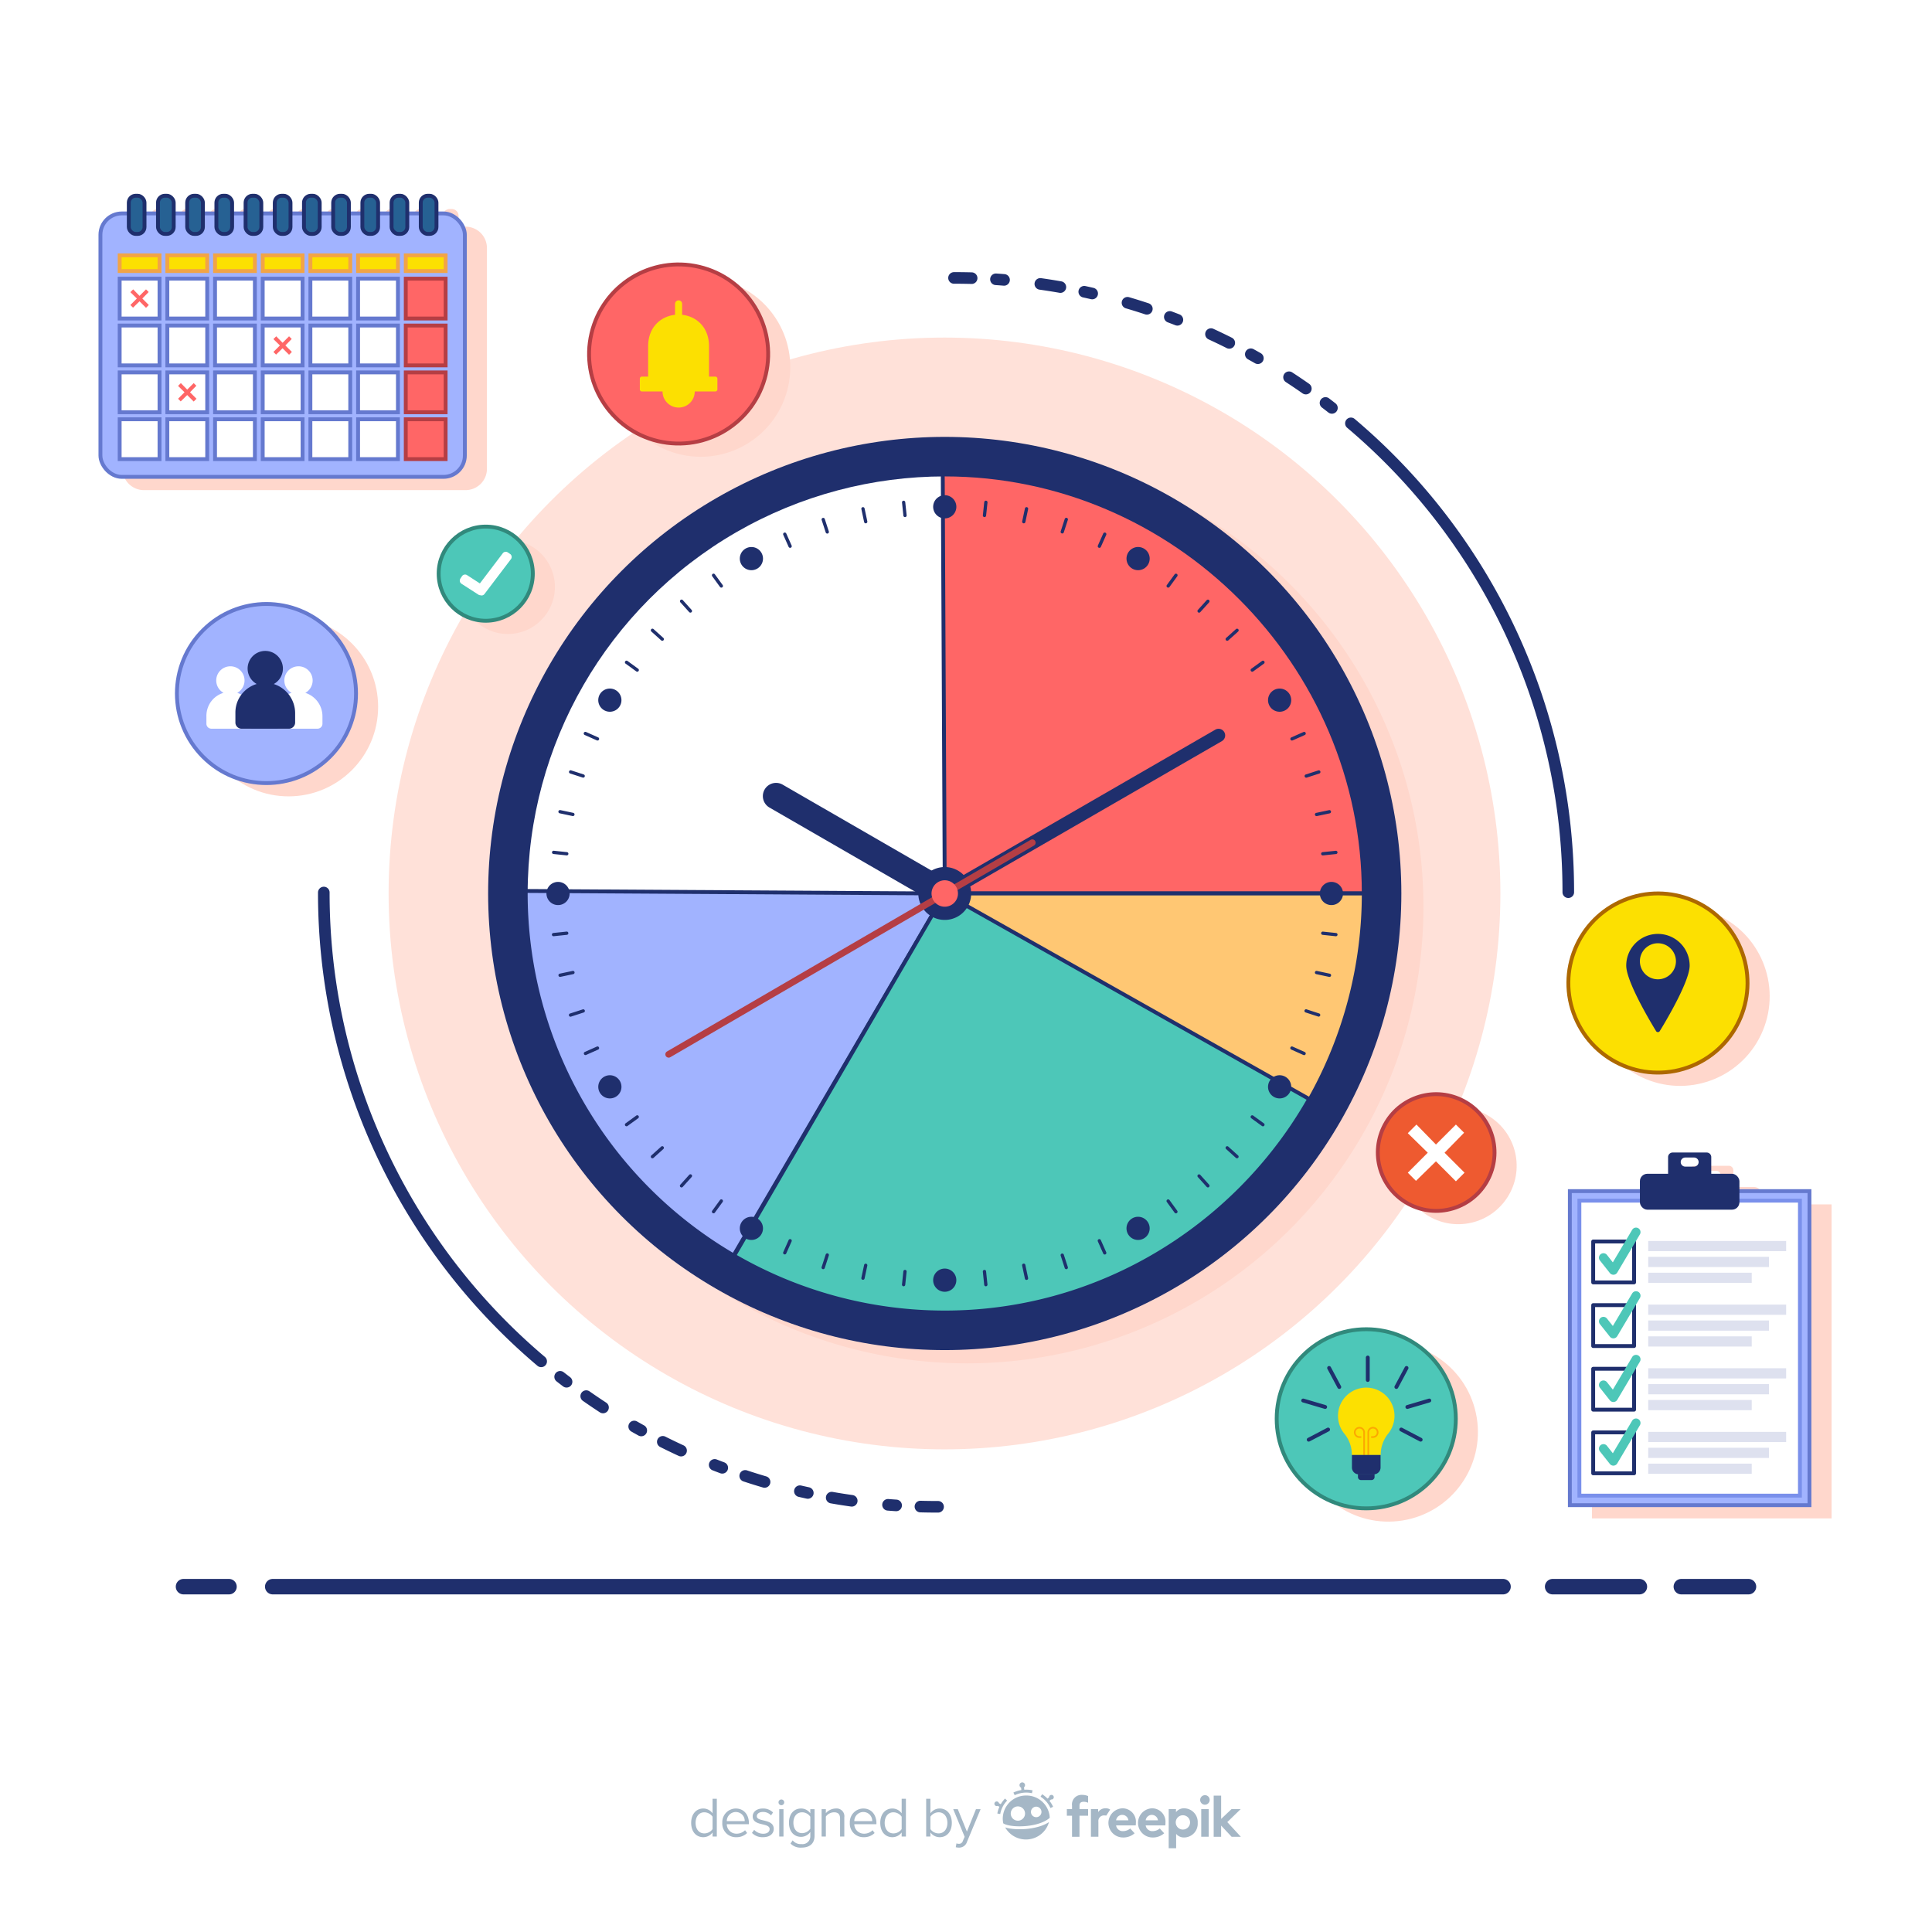 <svg xmlns="http://www.w3.org/2000/svg" xmlns:xlink="http://www.w3.org/1999/xlink" width="500" height="500" viewBox="0 0 500 500">
  <rect x="0" y="0" width="500" height="500" fill="#808080" stroke="none"/>
  <defs>
    <clipPath id="clip-time_svg3">
      <rect width="500" height="500"/>
    </clipPath>
  </defs>
  <g id="time_svg3" clip-path="url(#clip-time_svg3)">
    <rect width="500" height="500" fill="#fff"/>
    <g id="BACKGROUND">
      <rect id="Rectangle_854" data-name="Rectangle 854" width="500" height="500" fill="#fff"/>
    </g>
    <g id="OBJECT">
      <g id="Group_319" data-name="Group 319">
        <g id="Group_268" data-name="Group 268">
          <line id="Line_76" data-name="Line 76" x2="22.458" transform="translate(401.819 410.626)" fill="none" stroke="#1f2f6d" stroke-linecap="round" stroke-linejoin="round" stroke-width="4"/>
          <line id="Line_77" data-name="Line 77" x2="17.384" transform="translate(435.124 410.626)" fill="none" stroke="#1f2f6d" stroke-linecap="round" stroke-linejoin="round" stroke-width="4"/>
          <line id="Line_78" data-name="Line 78" x1="318.407" transform="translate(70.581 410.626)" fill="none" stroke="#1f2f6d" stroke-linecap="round" stroke-linejoin="round" stroke-width="4"/>
          <line id="Line_79" data-name="Line 79" x1="11.774" transform="translate(47.491 410.626)" fill="none" stroke="#1f2f6d" stroke-linecap="round" stroke-linejoin="round" stroke-width="4"/>
        </g>
        <g id="Group_318" data-name="Group 318">
          <g id="Group_269" data-name="Group 269">
            <path id="Path_1322" data-name="Path 1322" d="M344.7,105.568A158.286,158.286,0,0,0,246.9,71.928" fill="none" stroke="#1f2f6d" stroke-linecap="round" stroke-linejoin="round" stroke-width="3" stroke-dasharray="2.1 6.3 5.25 9.45"/>
            <path id="Path_1323" data-name="Path 1323" d="M405.871,230.9a158.63,158.63,0,0,0-56.254-121.337" fill="none" stroke="#1f2f6d" stroke-linecap="round" stroke-linejoin="round" stroke-width="3"/>
          </g>
          <circle id="Ellipse_86" data-name="Ellipse 86" cx="143.865" cy="143.865" r="143.865" transform="translate(100.571 87.364)" fill="#ffe1d9"/>
          <g id="Group_270" data-name="Group 270" style="mix-blend-mode: multiply;isolation: isolate">
            <circle id="Ellipse_87" data-name="Ellipse 87" cx="118.17" cy="118.17" r="118.17" transform="translate(83.1 234.665) rotate(-45)" fill="#ffd7cc"/>
            <path id="Path_1324" data-name="Path 1324" d="M455.88,311.69v-2.561a1.924,1.924,0,0,0-1.923-1.924h-5.368v-4.326a1.177,1.177,0,0,0-1.177-1.176h-8.819a1.177,1.177,0,0,0-1.177,1.176V307.2h-5.367a1.924,1.924,0,0,0-1.924,1.924v2.561H412v81.279h62.013V311.69ZM441.862,303h2.282a1.176,1.176,0,0,1,0,2.353h-2.282a1.176,1.176,0,1,1,0-2.353Z" fill="#ffd7cc"/>
            <circle id="Ellipse_88" data-name="Ellipse 88" cx="23.179" cy="23.179" r="23.179" transform="translate(332.712 351.448) rotate(-9.217)" fill="#ffd7cc"/>
            <circle id="Ellipse_89" data-name="Ellipse 89" cx="23.179" cy="23.179" r="23.179" transform="matrix(0.383, -0.924, 0.924, 0.383, 404.51, 270.379)" fill="#ffd7cc"/>
            <circle id="Ellipse_90" data-name="Ellipse 90" cx="23.179" cy="23.179" r="23.179" transform="translate(51.501 159.739)" fill="#ffd7cc"/>
            <circle id="Ellipse_91" data-name="Ellipse 91" cx="23.179" cy="23.179" r="23.179" transform="translate(154.755 114.201) rotate(-80.782)" fill="#ffd7cc"/>
            <circle id="Ellipse_92" data-name="Ellipse 92" cx="12.184" cy="12.184" r="12.184" transform="translate(119.244 139.713)" fill="#ffd7cc"/>
            <circle id="Ellipse_93" data-name="Ellipse 93" cx="15.101" cy="15.101" r="15.101" transform="matrix(0.993, -0.122, 0.122, 0.993, 360.566, 288.56)" fill="#ffd7cc"/>
            <path id="Path_1325" data-name="Path 1325" d="M126.022,121.314V64.194a5.528,5.528,0,0,0-5.527-5.527h-1.813v-2.79a1.789,1.789,0,0,0-1.79-1.79H116.4a1.789,1.789,0,0,0-1.79,1.79v2.79h-3.485v-2.79a1.789,1.789,0,0,0-1.79-1.79h-.491a1.789,1.789,0,0,0-1.79,1.79v2.79H103.57v-2.79a1.79,1.79,0,0,0-1.79-1.79h-.491a1.79,1.79,0,0,0-1.791,1.79v2.79H96.014v-2.79a1.79,1.79,0,0,0-1.79-1.79h-.491a1.789,1.789,0,0,0-1.79,1.79v2.79H88.458v-2.79a1.79,1.79,0,0,0-1.791-1.79h-.49a1.79,1.79,0,0,0-1.791,1.79v2.79H80.9v-2.79a1.79,1.79,0,0,0-1.791-1.79H78.62a1.79,1.79,0,0,0-1.79,1.79v2.79H73.345v-2.79a1.789,1.789,0,0,0-1.79-1.79h-.491a1.79,1.79,0,0,0-1.79,1.79v2.79H65.789v-2.79A1.789,1.789,0,0,0,64,54.087h-.491a1.79,1.79,0,0,0-1.79,1.79v2.79H58.233v-2.79a1.789,1.789,0,0,0-1.79-1.79h-.491a1.789,1.789,0,0,0-1.79,1.79v2.79H50.677v-2.79a1.789,1.789,0,0,0-1.79-1.79H48.4a1.789,1.789,0,0,0-1.79,1.79v2.79H43.121v-2.79a1.79,1.79,0,0,0-1.79-1.79H40.84a1.789,1.789,0,0,0-1.79,1.79v2.79H37.237a5.527,5.527,0,0,0-5.527,5.527v57.12a5.527,5.527,0,0,0,5.527,5.528H120.5A5.528,5.528,0,0,0,126.022,121.314Z" fill="#ffd7cc"/>
          </g>
          <g id="Group_271" data-name="Group 271">
            <path id="Path_1326" data-name="Path 1326" d="M144.964,356.316a158.292,158.292,0,0,0,97.808,33.64" fill="none" stroke="#1f2f6d" stroke-linecap="round" stroke-linejoin="round" stroke-width="3" stroke-dasharray="2.1 6.3 5.25 9.45"/>
            <path id="Path_1327" data-name="Path 1327" d="M83.8,230.982a158.63,158.63,0,0,0,56.254,121.336" fill="none" stroke="#1f2f6d" stroke-linecap="round" stroke-linejoin="round" stroke-width="3"/>
          </g>
          <g id="Group_276" data-name="Group 276">
            <circle id="Ellipse_94" data-name="Ellipse 94" cx="118.17" cy="118.17" r="118.17" transform="translate(126.328 113.064)" fill="#1f2f6d"/>
            <circle id="Ellipse_95" data-name="Ellipse 95" cx="108.44" cy="108.44" r="108.44" transform="translate(136.058 122.794)" fill="#fff" stroke="#1f2f6d" stroke-miterlimit="10" stroke-width="1"/>
            <path id="Path_1328" data-name="Path 1328" d="M244.5,231.234,189.848,324.9a108.555,108.555,0,0,1-53.79-93.662q0-.328,0-.658Z" fill="#a1b3ff" stroke="#1f2f6d" stroke-miterlimit="10" stroke-width="1"/>
            <path id="Path_1329" data-name="Path 1329" d="M244.5,231.234l-.514-108.439h.514c59.489,0,108.44,48.952,108.44,108.44Z" fill="#f66" stroke="#1f2f6d" stroke-miterlimit="10" stroke-width="1"/>
            <path id="Path_1330" data-name="Path 1330" d="M244.5,231.234h108.44c0,59.488-48.951,108.44-108.44,108.44A108.441,108.441,0,0,1,190,324.983Z" fill="#4dc7b8" stroke="#1f2f6d" stroke-miterlimit="10" stroke-width="1"/>
            <path id="Path_1331" data-name="Path 1331" d="M244.5,231.234h108.44A108.454,108.454,0,0,1,338.956,284.5Z" fill="#ffc773" stroke="#1f2f6d" stroke-miterlimit="10" stroke-width="1"/>
            <g id="Group_272" data-name="Group 272">
              <path id="Path_1332" data-name="Path 1332" d="M246.213,228.272l-43.7-25.229a3.421,3.421,0,0,0-3.42,5.925l43.7,25.229Z" fill="#1f2f6d"/>
            </g>
            <g id="Group_273" data-name="Group 273">
              <path id="Path_1333" data-name="Path 1333" d="M316.242,191.792a1.711,1.711,0,0,0-1.711-2.963l-70.886,40.928,1.71,2.961Z" fill="#1f2f6d"/>
            </g>
            <path id="Path_1334" data-name="Path 1334" d="M241.079,237.16a6.842,6.842,0,1,1,9.346-2.505A6.844,6.844,0,0,1,241.079,237.16Z" fill="#1f2f6d"/>
            <path id="Path_1335" data-name="Path 1335" d="M266.736,217.345a.856.856,0,0,1,1.17.309h0a.856.856,0,0,1-.309,1.169L173.481,273.6a.856.856,0,0,1-1.169-.308h0a.855.855,0,0,1,.309-1.17Z" fill="#b53e44"/>
            <path id="Path_1336" data-name="Path 1336" d="M242.791,234.2a3.42,3.42,0,1,1,4.672-1.253A3.42,3.42,0,0,1,242.791,234.2Z" fill="#f66"/>
            <g id="Group_274" data-name="Group 274">
              <path id="Path_1337" data-name="Path 1337" d="M233.816,129.582a.423.423,0,0,0-.377.465l.358,3.4a.423.423,0,0,0,.842-.088l-.358-3.4A.423.423,0,0,0,233.816,129.582Z" fill="#1f2f6d"/>
              <path id="Path_1338" data-name="Path 1338" d="M223.751,131.582a.423.423,0,1,0-.828.176l.712,3.346a.423.423,0,0,0,.828-.176Z" fill="#1f2f6d"/>
              <path id="Path_1339" data-name="Path 1339" d="M213.448,134.3a.424.424,0,0,0-.806.262l1.058,3.253a.424.424,0,0,0,.806-.261Z" fill="#1f2f6d"/>
              <path id="Path_1340" data-name="Path 1340" d="M203.486,138.073a.423.423,0,1,0-.774.344l1.391,3.126a.424.424,0,0,0,.774-.345Z" fill="#1f2f6d"/>
              <path id="Path_1341" data-name="Path 1341" d="M185.012,148.635a.424.424,0,1,0-.686.5l2.011,2.767a.424.424,0,0,0,.686-.5Z" fill="#1f2f6d"/>
              <path id="Path_1342" data-name="Path 1342" d="M176.7,155.3a.424.424,0,0,0-.63.567l2.29,2.542a.423.423,0,1,0,.629-.566Z" fill="#1f2f6d"/>
              <path id="Path_1343" data-name="Path 1343" d="M169.138,162.808a.423.423,0,1,0-.566.63l2.542,2.288a.423.423,0,1,0,.567-.629Z" fill="#1f2f6d"/>
              <path id="Path_1344" data-name="Path 1344" d="M162.4,171.06a.424.424,0,0,0-.5.686l2.767,2.01a.424.424,0,0,0,.5-.686Z" fill="#1f2f6d"/>
              <path id="Path_1345" data-name="Path 1345" d="M154.807,190.836l-3.126-1.392a.424.424,0,1,0-.344.774l3.125,1.391a.423.423,0,0,0,.345-.773Z" fill="#1f2f6d"/>
              <path id="Path_1346" data-name="Path 1346" d="M147.56,200.181l3.254,1.057a.424.424,0,0,0,.261-.806l-3.253-1.057a.424.424,0,1,0-.262.806Z" fill="#1f2f6d"/>
              <path id="Path_1347" data-name="Path 1347" d="M144.845,210.483l3.347.712a.424.424,0,0,0,.176-.829l-3.347-.711a.423.423,0,0,0-.176.828Z" fill="#1f2f6d"/>
              <path id="Path_1348" data-name="Path 1348" d="M143.222,221.014l3.4.358a.424.424,0,1,0,.089-.843l-3.4-.358a.424.424,0,0,0-.088.843Z" fill="#1f2f6d"/>
              <path id="Path_1349" data-name="Path 1349" d="M147.089,241.469a.423.423,0,0,0-.465-.376l-3.4.358a.423.423,0,1,0,.088.841l3.4-.357A.424.424,0,0,0,147.089,241.469Z" fill="#1f2f6d"/>
              <path id="Path_1350" data-name="Path 1350" d="M148.693,251.6a.425.425,0,0,0-.5-.327l-3.346.711a.424.424,0,0,0,.176.829l3.347-.711A.424.424,0,0,0,148.693,251.6Z" fill="#1f2f6d"/>
              <path id="Path_1351" data-name="Path 1351" d="M151.346,261.5a.423.423,0,0,0-.534-.272l-3.254,1.058a.423.423,0,1,0,.262.8l3.254-1.058A.423.423,0,0,0,151.346,261.5Z" fill="#1f2f6d"/>
              <path id="Path_1352" data-name="Path 1352" d="M154.46,270.855l-3.126,1.392a.424.424,0,0,0,.345.774l3.125-1.392a.423.423,0,1,0-.344-.774Z" fill="#1f2f6d"/>
              <path id="Path_1353" data-name="Path 1353" d="M164.665,288.71l-2.768,2.01a.423.423,0,0,0,.5.685l2.768-2.01a.423.423,0,0,0-.5-.685Z" fill="#1f2f6d"/>
              <path id="Path_1354" data-name="Path 1354" d="M171.11,296.74l-2.543,2.288a.423.423,0,0,0,.567.629l2.542-2.287a.423.423,0,0,0-.566-.63Z" fill="#1f2f6d"/>
              <path id="Path_1355" data-name="Path 1355" d="M178.359,304.051l-2.29,2.542a.424.424,0,1,0,.63.567l2.289-2.541a.424.424,0,1,0-.629-.568Z" fill="#1f2f6d"/>
              <path id="Path_1356" data-name="Path 1356" d="M186.333,310.566l-2.011,2.767a.423.423,0,1,0,.684.5l2.011-2.767a.423.423,0,1,0-.684-.5Z" fill="#1f2f6d"/>
              <path id="Path_1357" data-name="Path 1357" d="M204.657,320.712a.424.424,0,0,0-.56.214l-1.391,3.124a.423.423,0,1,0,.773.346l1.392-3.125A.424.424,0,0,0,204.657,320.712Z" fill="#1f2f6d"/>
              <path id="Path_1358" data-name="Path 1358" d="M214.228,324.386a.423.423,0,0,0-.534.271l-1.057,3.253a.423.423,0,0,0,.805.262l1.058-3.253A.423.423,0,0,0,214.228,324.386Z" fill="#1f2f6d"/>
              <path id="Path_1359" data-name="Path 1359" d="M224.131,327.041a.425.425,0,0,0-.5.326l-.711,3.344a.424.424,0,0,0,.829.177l.711-3.344A.424.424,0,0,0,224.131,327.041Z" fill="#1f2f6d"/>
              <path id="Path_1360" data-name="Path 1360" d="M234.256,328.645a.423.423,0,0,0-.465.376l-.358,3.4a.423.423,0,1,0,.842.089l.358-3.4A.423.423,0,0,0,234.256,328.645Z" fill="#1f2f6d"/>
              <path id="Path_1361" data-name="Path 1361" d="M254.733,328.646a.423.423,0,0,0-.378.464l.357,3.4a.423.423,0,0,0,.842-.087l-.357-3.4A.422.422,0,0,0,254.733,328.646Z" fill="#1f2f6d"/>
              <path id="Path_1362" data-name="Path 1362" d="M265.361,327.37a.424.424,0,1,0-.829.175l.709,3.345a.424.424,0,1,0,.829-.175Z" fill="#1f2f6d"/>
              <path id="Path_1363" data-name="Path 1363" d="M275.294,324.662a.423.423,0,0,0-.8.261l1.057,3.254a.423.423,0,0,0,.805-.262Z" fill="#1f2f6d"/>
              <path id="Path_1364" data-name="Path 1364" d="M284.892,320.931a.423.423,0,0,0-.774.344l1.39,3.124a.424.424,0,1,0,.774-.344Z" fill="#1f2f6d"/>
              <path id="Path_1365" data-name="Path 1365" d="M302.659,310.572a.423.423,0,0,0-.685.5l2.009,2.767a.423.423,0,0,0,.685-.5Z" fill="#1f2f6d"/>
              <path id="Path_1366" data-name="Path 1366" d="M310.633,304.058a.423.423,0,0,0-.629.566l2.286,2.542a.423.423,0,1,0,.63-.566Z" fill="#1f2f6d"/>
              <path id="Path_1367" data-name="Path 1367" d="M317.882,296.745a.423.423,0,1,0-.567.629l2.541,2.291a.424.424,0,0,0,.567-.63Z" fill="#1f2f6d"/>
              <path id="Path_1368" data-name="Path 1368" d="M324.329,288.716a.423.423,0,1,0-.5.685l2.765,2.011a.423.423,0,0,0,.5-.685Z" fill="#1f2f6d"/>
              <path id="Path_1369" data-name="Path 1369" d="M337.658,272.254l-3.121-1.393a.424.424,0,1,0-.345.774l3.121,1.393a.424.424,0,1,0,.345-.774Z" fill="#1f2f6d"/>
              <path id="Path_1370" data-name="Path 1370" d="M341.435,262.292l-3.25-1.059a.423.423,0,1,0-.263.8l3.25,1.06a.423.423,0,0,0,.263-.8Z" fill="#1f2f6d"/>
              <path id="Path_1371" data-name="Path 1371" d="M344.151,251.989l-3.344-.714a.423.423,0,0,0-.177.828l3.344.714a.423.423,0,0,0,.177-.828Z" fill="#1f2f6d"/>
              <path id="Path_1372" data-name="Path 1372" d="M345.774,241.459l-3.4-.361a.423.423,0,1,0-.089.842l3.4.361a.423.423,0,0,0,.089-.842Z" fill="#1f2f6d"/>
              <path id="Path_1373" data-name="Path 1373" d="M341.91,221a.423.423,0,0,0,.465.378l3.4-.354a.424.424,0,0,0-.088-.843l-3.4.354A.423.423,0,0,0,341.91,221Z" fill="#1f2f6d"/>
              <path id="Path_1374" data-name="Path 1374" d="M340.306,210.873a.424.424,0,0,0,.5.327l3.344-.708a.424.424,0,0,0-.175-.829l-3.345.709A.422.422,0,0,0,340.306,210.873Z" fill="#1f2f6d"/>
              <path id="Path_1375" data-name="Path 1375" d="M337.651,200.97a.425.425,0,0,0,.534.272l3.253-1.053a.423.423,0,1,0-.26-.806l-3.254,1.053A.426.426,0,0,0,337.651,200.97Z" fill="#1f2f6d"/>
              <path id="Path_1376" data-name="Path 1376" d="M334.537,191.613l3.125-1.387a.424.424,0,1,0-.344-.774l-3.125,1.388a.423.423,0,1,0,.344.773Z" fill="#1f2f6d"/>
              <path id="Path_1377" data-name="Path 1377" d="M326.6,171.066l-2.768,2.007a.423.423,0,1,0,.5.686l2.768-2.007a.423.423,0,1,0-.5-.686Z" fill="#1f2f6d"/>
              <path id="Path_1378" data-name="Path 1378" d="M319.864,162.813l-2.543,2.286a.423.423,0,1,0,.566.63l2.543-2.286a.423.423,0,0,0-.566-.63Z" fill="#1f2f6d"/>
              <path id="Path_1379" data-name="Path 1379" d="M312.3,155.31l-2.292,2.54a.423.423,0,0,0,.629.567l2.292-2.539a.424.424,0,0,0-.629-.568Z" fill="#1f2f6d"/>
              <path id="Path_1380" data-name="Path 1380" d="M303.992,148.639l-2.013,2.765a.424.424,0,1,0,.685.5l2.012-2.765a.423.423,0,1,0-.684-.5Z" fill="#1f2f6d"/>
              <path id="Path_1381" data-name="Path 1381" d="M286.077,137.86a.422.422,0,0,0-.559.214l-1.394,3.124a.424.424,0,0,0,.774.345l1.393-3.124A.423.423,0,0,0,286.077,137.86Z" fill="#1f2f6d"/>
              <path id="Path_1382" data-name="Path 1382" d="M276.09,134.025a.424.424,0,0,0-.534.271l-1.06,3.252a.423.423,0,0,0,.8.263l1.06-3.252A.422.422,0,0,0,276.09,134.025Z" fill="#1f2f6d"/>
              <path id="Path_1383" data-name="Path 1383" d="M265.754,131.255a.424.424,0,0,0-.5.326l-.713,3.345a.423.423,0,1,0,.828.177l.713-3.345A.424.424,0,0,0,265.754,131.255Z" fill="#1f2f6d"/>
              <path id="Path_1384" data-name="Path 1384" d="M255.187,129.58a.423.423,0,0,0-.465.377l-.36,3.4a.423.423,0,0,0,.842.09l.36-3.4A.424.424,0,0,0,255.187,129.58Z" fill="#1f2f6d"/>
            </g>
            <g id="Group_275" data-name="Group 275">
              <path id="Path_1385" data-name="Path 1385" d="M343.075,233.832a3,3,0,1,1,4.1-1.1A3,3,0,0,1,343.075,233.832Z" fill="#1f2f6d"/>
              <path id="Path_1386" data-name="Path 1386" d="M331.167,184.2a3,3,0,1,1,3-3A3,3,0,0,1,331.167,184.2Z" fill="#1f2f6d"/>
              <path id="Path_1387" data-name="Path 1387" d="M296.037,147.164a3,3,0,1,1,1.1-4.1A3,3,0,0,1,296.037,147.164Z" fill="#1f2f6d"/>
              <path id="Path_1388" data-name="Path 1388" d="M247.1,132.66a3,3,0,1,1-1.1-4.1A3,3,0,0,1,247.1,132.66Z" fill="#1f2f6d"/>
              <path id="Path_1389" data-name="Path 1389" d="M197.462,144.567a3,3,0,1,1-3-3A3,3,0,0,1,197.462,144.567Z" fill="#1f2f6d"/>
              <path id="Path_1390" data-name="Path 1390" d="M160.429,179.7a3,3,0,1,1-4.1-1.1A3,3,0,0,1,160.429,179.7Z" fill="#1f2f6d"/>
              <path id="Path_1391" data-name="Path 1391" d="M145.924,228.637a3,3,0,1,1-4.1,1.1A3,3,0,0,1,145.924,228.637Z" fill="#1f2f6d"/>
              <path id="Path_1392" data-name="Path 1392" d="M157.833,278.271a3,3,0,1,1-3,3A3,3,0,0,1,157.833,278.271Z" fill="#1f2f6d"/>
              <path id="Path_1393" data-name="Path 1393" d="M192.962,315.3a3,3,0,1,1-1.1,4.1A3,3,0,0,1,192.962,315.3Z" fill="#1f2f6d"/>
              <path id="Path_1394" data-name="Path 1394" d="M241.9,329.808a3,3,0,1,1,1.1,4.1A3.005,3.005,0,0,1,241.9,329.808Z" fill="#1f2f6d"/>
              <path id="Path_1395" data-name="Path 1395" d="M291.536,317.9a3,3,0,1,1,3,3A3,3,0,0,1,291.536,317.9Z" fill="#1f2f6d"/>
              <path id="Path_1396" data-name="Path 1396" d="M328.566,282.768a3,3,0,1,1,4.1,1.1A3,3,0,0,1,328.566,282.768Z" fill="#1f2f6d"/>
            </g>
          </g>
          <g id="Group_291" data-name="Group 291">
            <rect id="Rectangle_855" data-name="Rectangle 855" width="81.279" height="62.013" transform="translate(468.29 308.259) rotate(90)" fill="#a1b3ff" stroke="#6579cf" stroke-miterlimit="10" stroke-width="1"/>
            <rect id="Rectangle_856" data-name="Rectangle 856" width="57.076" height="76.341" transform="translate(408.745 310.728)" fill="#fff" stroke="#7a90eb" stroke-miterlimit="10" stroke-width="1"/>
            <g id="Group_289" data-name="Group 289">
              <g id="Group_279" data-name="Group 279">
                <rect id="Rectangle_857" data-name="Rectangle 857" width="10.584" height="10.584" transform="translate(412.314 321.297)" fill="none" stroke="#1f2f6d" stroke-linecap="round" stroke-linejoin="round" stroke-width="1"/>
                <g id="Group_277" data-name="Group 277">
                  <rect id="Rectangle_858" data-name="Rectangle 858" width="35.695" height="2.64" transform="translate(426.558 321.161)" fill="#dee1ef"/>
                  <rect id="Rectangle_859" data-name="Rectangle 859" width="31.242" height="2.64" transform="translate(426.558 325.269)" fill="#dee1ef"/>
                  <rect id="Rectangle_860" data-name="Rectangle 860" width="26.789" height="2.64" transform="translate(426.558 329.377)" fill="#dee1ef"/>
                </g>
                <g id="Group_278" data-name="Group 278">
                  <path id="Path_1397" data-name="Path 1397" d="M417.541,329.9a1.159,1.159,0,0,1-.91-.441l-2.571-3.246a1.161,1.161,0,1,1,1.821-1.442L417.4,326.7l5-8.425a1.161,1.161,0,0,1,2,1.185l-5.857,9.877a1.162,1.162,0,0,1-.921.566Z" fill="#4dc7b8"/>
                </g>
              </g>
              <g id="Group_282" data-name="Group 282">
                <rect id="Rectangle_861" data-name="Rectangle 861" width="10.584" height="10.584" transform="translate(412.314 337.766)" fill="none" stroke="#1f2f6d" stroke-linecap="round" stroke-linejoin="round" stroke-width="1"/>
                <g id="Group_280" data-name="Group 280">
                  <rect id="Rectangle_862" data-name="Rectangle 862" width="35.695" height="2.64" transform="translate(426.558 337.63)" fill="#dee1ef"/>
                  <rect id="Rectangle_863" data-name="Rectangle 863" width="31.242" height="2.64" transform="translate(426.558 341.738)" fill="#dee1ef"/>
                  <rect id="Rectangle_864" data-name="Rectangle 864" width="26.789" height="2.64" transform="translate(426.558 345.846)" fill="#dee1ef"/>
                </g>
                <g id="Group_281" data-name="Group 281">
                  <path id="Path_1398" data-name="Path 1398" d="M417.541,346.37a1.161,1.161,0,0,1-.91-.44l-2.571-3.247a1.161,1.161,0,1,1,1.821-1.441l1.522,1.923,5-8.426a1.161,1.161,0,0,1,2,1.185L418.54,345.8a1.16,1.16,0,0,1-.921.566Z" fill="#4dc7b8"/>
                </g>
              </g>
              <g id="Group_285" data-name="Group 285">
                <rect id="Rectangle_865" data-name="Rectangle 865" width="10.584" height="10.584" transform="translate(412.314 354.236)" fill="none" stroke="#1f2f6d" stroke-linecap="round" stroke-linejoin="round" stroke-width="1"/>
                <g id="Group_283" data-name="Group 283">
                  <rect id="Rectangle_866" data-name="Rectangle 866" width="35.695" height="2.64" transform="translate(426.558 354.099)" fill="#dee1ef"/>
                  <rect id="Rectangle_867" data-name="Rectangle 867" width="31.242" height="2.64" transform="translate(426.558 358.207)" fill="#dee1ef"/>
                  <rect id="Rectangle_868" data-name="Rectangle 868" width="26.789" height="2.64" transform="translate(426.558 362.315)" fill="#dee1ef"/>
                </g>
                <g id="Group_284" data-name="Group 284">
                  <path id="Path_1399" data-name="Path 1399" d="M417.541,362.839a1.161,1.161,0,0,1-.91-.44l-2.571-3.247a1.161,1.161,0,1,1,1.821-1.441l1.522,1.923,5-8.425a1.161,1.161,0,1,1,2,1.184l-5.857,9.878a1.165,1.165,0,0,1-.921.566C417.593,362.839,417.567,362.839,417.541,362.839Z" fill="#4dc7b8"/>
                </g>
              </g>
              <g id="Group_288" data-name="Group 288">
                <rect id="Rectangle_869" data-name="Rectangle 869" width="10.584" height="10.584" transform="translate(412.314 370.705)" fill="none" stroke="#1f2f6d" stroke-linecap="round" stroke-linejoin="round" stroke-width="1"/>
                <g id="Group_286" data-name="Group 286">
                  <rect id="Rectangle_870" data-name="Rectangle 870" width="35.695" height="2.64" transform="translate(426.558 370.569)" fill="#dee1ef"/>
                  <rect id="Rectangle_871" data-name="Rectangle 871" width="31.242" height="2.64" transform="translate(426.558 374.677)" fill="#dee1ef"/>
                  <rect id="Rectangle_872" data-name="Rectangle 872" width="26.789" height="2.64" transform="translate(426.558 378.785)" fill="#dee1ef"/>
                </g>
                <g id="Group_287" data-name="Group 287">
                  <path id="Path_1400" data-name="Path 1400" d="M417.541,379.309a1.159,1.159,0,0,1-.91-.441l-2.571-3.246a1.161,1.161,0,1,1,1.821-1.442L417.4,376.1l5-8.425a1.161,1.161,0,0,1,2,1.185l-5.857,9.877a1.162,1.162,0,0,1-.921.566Q417.58,379.309,417.541,379.309Z" fill="#4dc7b8"/>
                </g>
              </g>
            </g>
            <g id="Group_290" data-name="Group 290">
              <path id="Path_1401" data-name="Path 1401" d="M431.7,299.448v7.8a1.176,1.176,0,0,0,1.176,1.177h8.819a1.177,1.177,0,0,0,1.177-1.177v-7.8a1.176,1.176,0,0,0-1.177-1.176h-8.819A1.175,1.175,0,0,0,431.7,299.448Zm6.727,2.469h-2.282a1.176,1.176,0,0,1-1.177-1.176h0a1.176,1.176,0,0,1,1.177-1.176h2.282a1.176,1.176,0,0,1,1.177,1.176h0A1.176,1.176,0,0,1,438.425,301.917Z" fill="#1f2f6d"/>
              <rect id="Rectangle_873" data-name="Rectangle 873" width="25.756" height="9.29" rx="1.924" transform="translate(424.406 303.774)" fill="#1f2f6d"/>
            </g>
          </g>
          <g id="Group_304" data-name="Group 304">
            <circle id="Ellipse_96" data-name="Ellipse 96" cx="23.179" cy="23.179" r="23.179" transform="translate(330.406 344.004)" fill="#4dc7b8" stroke="#31897c" stroke-miterlimit="10" stroke-width="1"/>
            <g id="Group_303" data-name="Group 303">
              <g id="Group_301" data-name="Group 301">
                <g id="Group_298" data-name="Group 298">
                  <g id="Group_293" data-name="Group 293">
                    <g id="Group_292" data-name="Group 292">
                      <path id="Path_1402" data-name="Path 1402" d="M346.274,366.421A7.31,7.31,0,1,1,359.284,371a8.7,8.7,0,0,0-1.963,5.443v.136h-7.472v-.136a8.442,8.442,0,0,0-1.907-5.374A7.274,7.274,0,0,1,346.274,366.421Z" fill="#fce001"/>
                    </g>
                  </g>
                  <g id="Group_295" data-name="Group 295">
                    <g id="Group_294" data-name="Group 294">
                      <path id="Path_1403" data-name="Path 1403" d="M353.9,376.569h.422V370.7a1,1,0,1,1,1,1h-.478v.422h.478A1.425,1.425,0,1,0,353.9,370.7Z" fill="#fca701"/>
                    </g>
                  </g>
                  <g id="Group_297" data-name="Group 297">
                    <g id="Group_296" data-name="Group 296">
                      <path id="Path_1404" data-name="Path 1404" d="M352.822,376.569h.422V370.7a1.425,1.425,0,1,0-1.425,1.425h.478V371.7h-.478a1,1,0,1,1,1-1Z" fill="#fca701"/>
                    </g>
                  </g>
                </g>
                <g id="Group_299" data-name="Group 299">
                  <path id="Rectangle_874" data-name="Rectangle 874" d="M1.763,0H5.645A1.763,1.763,0,0,1,7.407,1.763V5.014a0,0,0,0,1,0,0H0a0,0,0,0,1,0,0V1.763A1.763,1.763,0,0,1,1.763,0Z" transform="translate(357.288 381.559) rotate(180)" fill="#1f2f6d"/>
                </g>
                <g id="Group_300" data-name="Group 300">
                  <path id="Rectangle_875" data-name="Rectangle 875" d="M.776,0h2.75A.776.776,0,0,1,4.3.776v.809a0,0,0,0,1,0,0H0a0,0,0,0,1,0,0V.776A.776.776,0,0,1,.776,0Z" transform="translate(355.736 383.039) rotate(180)" fill="#1f2f6d"/>
                </g>
              </g>
              <g id="Group_302" data-name="Group 302">
                <line id="Line_80" data-name="Line 80" x2="5.02" y2="2.631" transform="translate(362.647 369.96)" fill="none" stroke="#1f2f6d" stroke-linecap="round" stroke-linejoin="round" stroke-width="1"/>
                <line id="Line_81" data-name="Line 81" y1="1.675" x2="5.684" transform="translate(364.221 362.45)" fill="none" stroke="#1f2f6d" stroke-linecap="round" stroke-linejoin="round" stroke-width="1"/>
                <line id="Line_82" data-name="Line 82" y1="4.925" x2="2.636" transform="translate(361.376 354.025)" fill="none" stroke="#1f2f6d" stroke-linecap="round" stroke-linejoin="round" stroke-width="1"/>
                <line id="Line_83" data-name="Line 83" y1="5.81" transform="translate(353.979 351.327)" fill="none" stroke="#1f2f6d" stroke-linecap="round" stroke-linejoin="round" stroke-width="1"/>
                <line id="Line_84" data-name="Line 84" x1="5.02" y2="2.631" transform="translate(338.69 369.96)" fill="none" stroke="#1f2f6d" stroke-linecap="round" stroke-linejoin="round" stroke-width="1"/>
                <line id="Line_85" data-name="Line 85" x1="5.684" y1="1.675" transform="translate(337.265 362.45)" fill="none" stroke="#1f2f6d" stroke-linecap="round" stroke-linejoin="round" stroke-width="1"/>
                <line id="Line_86" data-name="Line 86" x1="2.636" y1="4.925" transform="translate(343.97 354.025)" fill="none" stroke="#1f2f6d" stroke-linecap="round" stroke-linejoin="round" stroke-width="1"/>
              </g>
            </g>
          </g>
          <g id="Group_307" data-name="Group 307">
            <circle id="Ellipse_97" data-name="Ellipse 97" cx="23.179" cy="23.179" r="23.179" transform="translate(398.791 241.859) rotate(-22.5)" fill="#fce001" stroke="#ad6800" stroke-miterlimit="10" stroke-width="1"/>
            <g id="Group_306" data-name="Group 306">
              <g id="Group_305" data-name="Group 305">
                <path id="Path_1405" data-name="Path 1405" d="M429.075,241.693a8.2,8.2,0,0,0-8.208,8.2c0,4.531,7.665,16.858,7.665,16.858a.579.579,0,0,0,1.072,0s7.68-12.339,7.68-16.858a8.214,8.214,0,0,0-8.209-8.2Zm0,2.42a4.664,4.664,0,1,1-4.671,4.658,4.655,4.655,0,0,1,4.671-4.658Z" fill="#1f2f6d" fill-rule="evenodd"/>
              </g>
            </g>
          </g>
          <g id="Group_310" data-name="Group 310">
            <circle id="Ellipse_98" data-name="Ellipse 98" cx="23.179" cy="23.179" r="23.179" transform="translate(36.181 179.487) rotate(-45)" fill="#a1b3ff" stroke="#6579cf" stroke-miterlimit="10" stroke-width="1"/>
            <g id="Group_309" data-name="Group 309">
              <path id="Path_1406" data-name="Path 1406" d="M72.034,181.874a6.233,6.233,0,0,1,3.435-2.572,3.663,3.663,0,1,1,3.545.009,6.355,6.355,0,0,1,4.437,6.052V187.3a1.283,1.283,0,0,1-1.284,1.283H72.33a1.282,1.282,0,0,1-1.283-1.283v-1.891A6.392,6.392,0,0,1,72.034,181.874Z" fill="#fff"/>
              <g id="Group_308" data-name="Group 308">
                <path id="Path_1407" data-name="Path 1407" d="M54.408,181.874a6.233,6.233,0,0,1,3.435-2.572,3.663,3.663,0,1,1,3.545.009,6.355,6.355,0,0,1,4.437,6.052V187.3a1.283,1.283,0,0,1-1.284,1.283H54.7a1.283,1.283,0,0,1-1.283-1.283v-1.891A6.391,6.391,0,0,1,54.408,181.874Z" fill="#fff"/>
              </g>
              <path id="Path_1408" data-name="Path 1408" d="M63.262,178.877a7.664,7.664,0,0,1,3.171-1.862,4.566,4.566,0,1,1,4.418.011,7.921,7.921,0,0,1,5.53,7.543v2.42a1.6,1.6,0,0,1-1.6,1.6H62.521a1.6,1.6,0,0,1-1.6-1.6v-2.572A7.669,7.669,0,0,1,63.262,178.877Z" fill="#1f2f6d"/>
            </g>
          </g>
          <g id="Group_312" data-name="Group 312">
            <circle id="Ellipse_99" data-name="Ellipse 99" cx="23.179" cy="23.179" r="23.179" transform="matrix(0.23, -0.973, 0.973, 0.23, 147.744, 108.836)" fill="#f66" stroke="#b53e44" stroke-miterlimit="10" stroke-width="1"/>
            <g id="Group_311" data-name="Group 311">
              <path id="Path_1409" data-name="Path 1409" d="M166.1,97.468h1.641V89.622c0-5.05,3.359-7.761,6.962-8.152V78.637a.919.919,0,0,1,.926-.907.9.9,0,0,1,.9.907V81.47c3.614.391,6.964,3.113,6.964,8.152v7.846h1.644a.531.531,0,0,1,.524.529v2.783a.53.53,0,0,1-.524.528H179.8a4.168,4.168,0,1,1-8.337,0h-5.346a.525.525,0,0,1-.527-.528V98A.518.518,0,0,1,166.1,97.468Z" fill="#fce001" fill-rule="evenodd"/>
            </g>
          </g>
          <g id="Group_313" data-name="Group 313">
            <circle id="Ellipse_100" data-name="Ellipse 100" cx="12.184" cy="12.184" r="12.184" transform="translate(113.525 136.281)" fill="#4dc7b8" stroke="#31897c" stroke-miterlimit="10" stroke-width="1"/>
            <path id="Path_1410" data-name="Path 1410" d="M123.891,153.945l-4.432-2.855a.971.971,0,0,1-.294-1.381l.394-.591a.961.961,0,0,1,1.283-.295l3.352,2.166,5.906-7.782a.965.965,0,0,1,1.382-.2l.591.394a.959.959,0,0,1,.1,1.379l-6.8,8.965a.93.93,0,0,1-1.081.294.772.772,0,0,1-.4-.1Z" fill="#fff" fill-rule="evenodd"/>
          </g>
          <g id="Group_314" data-name="Group 314">
            <circle id="Ellipse_101" data-name="Ellipse 101" cx="15.101" cy="15.101" r="15.101" transform="translate(351.95 290.099) rotate(-22.5)" fill="#ee5a30" stroke="#b53e44" stroke-miterlimit="10" stroke-width="1"/>
            <path id="Path_1411" data-name="Path 1411" d="M376.787,305.722l-5.166-5.17-5.168,5.054-2.116-2.114,5.167-5.17-5.167-5.056,2.235-2.232,5.049,5.17,5.166-5.17,2.121,2.118-5.058,5.17,5.174,5.17Z" fill="#fff"/>
          </g>
          <g id="Group_317" data-name="Group 317">
            <rect id="Rectangle_876" data-name="Rectangle 876" width="94.312" height="68.174" rx="5.527" transform="translate(25.991 55.236)" fill="#a1b3ff" stroke="#6579cf" stroke-miterlimit="10" stroke-width="1"/>
            <g id="Group_315" data-name="Group 315">
              <rect id="Rectangle_877" data-name="Rectangle 877" width="10.313" height="10.313" transform="translate(30.97 72.119)" fill="#fff" stroke="#6579cf" stroke-miterlimit="10" stroke-width="1"/>
              <rect id="Rectangle_878" data-name="Rectangle 878" width="10.313" height="10.313" transform="translate(43.31 72.119)" fill="#fff" stroke="#6579cf" stroke-miterlimit="10" stroke-width="1"/>
              <rect id="Rectangle_879" data-name="Rectangle 879" width="10.313" height="10.313" transform="translate(55.65 72.119)" fill="#fff" stroke="#6579cf" stroke-miterlimit="10" stroke-width="1"/>
              <rect id="Rectangle_880" data-name="Rectangle 880" width="10.313" height="10.313" transform="translate(67.99 72.119)" fill="#fff" stroke="#6579cf" stroke-miterlimit="10" stroke-width="1"/>
              <rect id="Rectangle_881" data-name="Rectangle 881" width="10.313" height="10.313" transform="translate(80.33 72.119)" fill="#fff" stroke="#6579cf" stroke-miterlimit="10" stroke-width="1"/>
              <rect id="Rectangle_882" data-name="Rectangle 882" width="10.313" height="10.313" transform="translate(92.671 72.119)" fill="#fff" stroke="#6579cf" stroke-miterlimit="10" stroke-width="1"/>
              <rect id="Rectangle_883" data-name="Rectangle 883" width="10.313" height="10.313" transform="translate(105.011 72.119)" fill="#f66" stroke="#b53e44" stroke-miterlimit="10" stroke-width="1"/>
              <rect id="Rectangle_884" data-name="Rectangle 884" width="10.313" height="4.06" transform="translate(30.97 66.087)" fill="#fce001" stroke="#f2a446" stroke-miterlimit="10" stroke-width="1"/>
              <rect id="Rectangle_885" data-name="Rectangle 885" width="10.313" height="4.06" transform="translate(43.31 66.087)" fill="#fce001" stroke="#f2a446" stroke-miterlimit="10" stroke-width="1"/>
              <rect id="Rectangle_886" data-name="Rectangle 886" width="10.313" height="4.06" transform="translate(55.65 66.087)" fill="#fce001" stroke="#f2a446" stroke-miterlimit="10" stroke-width="1"/>
              <rect id="Rectangle_887" data-name="Rectangle 887" width="10.313" height="4.06" transform="translate(67.99 66.087)" fill="#fce001" stroke="#f2a446" stroke-miterlimit="10" stroke-width="1"/>
              <rect id="Rectangle_888" data-name="Rectangle 888" width="10.313" height="4.06" transform="translate(80.33 66.087)" fill="#fce001" stroke="#f2a446" stroke-miterlimit="10" stroke-width="1"/>
              <rect id="Rectangle_889" data-name="Rectangle 889" width="10.313" height="4.06" transform="translate(92.671 66.087)" fill="#fce001" stroke="#f2a446" stroke-miterlimit="10" stroke-width="1"/>
              <rect id="Rectangle_890" data-name="Rectangle 890" width="10.313" height="4.06" transform="translate(105.011 66.087)" fill="#fce001" stroke="#f2a446" stroke-miterlimit="10" stroke-width="1"/>
              <rect id="Rectangle_891" data-name="Rectangle 891" width="10.313" height="10.313" transform="translate(30.97 84.248)" fill="#fff" stroke="#6579cf" stroke-miterlimit="10" stroke-width="1"/>
              <rect id="Rectangle_892" data-name="Rectangle 892" width="10.313" height="10.313" transform="translate(43.31 84.248)" fill="#fff" stroke="#6579cf" stroke-miterlimit="10" stroke-width="1"/>
              <rect id="Rectangle_893" data-name="Rectangle 893" width="10.313" height="10.313" transform="translate(55.65 84.248)" fill="#fff" stroke="#6579cf" stroke-miterlimit="10" stroke-width="1"/>
              <rect id="Rectangle_894" data-name="Rectangle 894" width="10.313" height="10.313" transform="translate(67.99 84.248)" fill="#fff" stroke="#6579cf" stroke-miterlimit="10" stroke-width="1"/>
              <rect id="Rectangle_895" data-name="Rectangle 895" width="10.313" height="10.313" transform="translate(80.33 84.248)" fill="#fff" stroke="#6579cf" stroke-miterlimit="10" stroke-width="1"/>
              <rect id="Rectangle_896" data-name="Rectangle 896" width="10.313" height="10.313" transform="translate(92.671 84.248)" fill="#fff" stroke="#6579cf" stroke-miterlimit="10" stroke-width="1"/>
              <rect id="Rectangle_897" data-name="Rectangle 897" width="10.313" height="10.313" transform="translate(105.011 84.248)" fill="#f66" stroke="#b53e44" stroke-miterlimit="10" stroke-width="1"/>
              <rect id="Rectangle_898" data-name="Rectangle 898" width="10.313" height="10.313" transform="translate(30.97 96.377)" fill="#fff" stroke="#6579cf" stroke-miterlimit="10" stroke-width="1"/>
              <rect id="Rectangle_899" data-name="Rectangle 899" width="10.313" height="10.313" transform="translate(43.31 96.377)" fill="#fff" stroke="#6579cf" stroke-miterlimit="10" stroke-width="1"/>
              <rect id="Rectangle_900" data-name="Rectangle 900" width="10.313" height="10.313" transform="translate(55.65 96.377)" fill="#fff" stroke="#6579cf" stroke-miterlimit="10" stroke-width="1"/>
              <rect id="Rectangle_901" data-name="Rectangle 901" width="10.313" height="10.313" transform="translate(67.99 96.377)" fill="#fff" stroke="#6579cf" stroke-miterlimit="10" stroke-width="1"/>
              <rect id="Rectangle_902" data-name="Rectangle 902" width="10.313" height="10.313" transform="translate(80.33 96.377)" fill="#fff" stroke="#6579cf" stroke-miterlimit="10" stroke-width="1"/>
              <rect id="Rectangle_903" data-name="Rectangle 903" width="10.313" height="10.313" transform="translate(92.671 96.377)" fill="#fff" stroke="#6579cf" stroke-miterlimit="10" stroke-width="1"/>
              <rect id="Rectangle_904" data-name="Rectangle 904" width="10.313" height="10.313" transform="translate(105.011 96.377)" fill="#f66" stroke="#b53e44" stroke-miterlimit="10" stroke-width="1"/>
              <rect id="Rectangle_905" data-name="Rectangle 905" width="10.313" height="10.313" transform="translate(30.97 108.507)" fill="#fff" stroke="#6579cf" stroke-miterlimit="10" stroke-width="1"/>
              <rect id="Rectangle_906" data-name="Rectangle 906" width="10.313" height="10.313" transform="translate(43.31 108.507)" fill="#fff" stroke="#6579cf" stroke-miterlimit="10" stroke-width="1"/>
              <rect id="Rectangle_907" data-name="Rectangle 907" width="10.313" height="10.313" transform="translate(55.65 108.507)" fill="#fff" stroke="#6579cf" stroke-miterlimit="10" stroke-width="1"/>
              <rect id="Rectangle_908" data-name="Rectangle 908" width="10.313" height="10.313" transform="translate(67.99 108.507)" fill="#fff" stroke="#6579cf" stroke-miterlimit="10" stroke-width="1"/>
              <rect id="Rectangle_909" data-name="Rectangle 909" width="10.313" height="10.313" transform="translate(80.33 108.507)" fill="#fff" stroke="#6579cf" stroke-miterlimit="10" stroke-width="1"/>
              <rect id="Rectangle_910" data-name="Rectangle 910" width="10.313" height="10.313" transform="translate(92.671 108.507)" fill="#fff" stroke="#6579cf" stroke-miterlimit="10" stroke-width="1"/>
              <rect id="Rectangle_911" data-name="Rectangle 911" width="10.313" height="10.313" transform="translate(105.011 108.507)" fill="#f66" stroke="#b53e44" stroke-miterlimit="10" stroke-width="1"/>
            </g>
            <path id="Path_1412" data-name="Path 1412" d="M37.787,79.663l-1.68-1.681-1.681,1.643-.688-.687,1.68-1.681-1.68-1.644.727-.726,1.642,1.681,1.68-1.681.69.689-1.645,1.681,1.682,1.681Z" fill="#f66"/>
            <path id="Path_1413" data-name="Path 1413" d="M74.807,91.809l-1.68-1.681-1.681,1.643-.688-.687,1.68-1.681-1.68-1.644.727-.726,1.642,1.681,1.68-1.681.69.689L73.853,89.4l1.682,1.681Z" fill="#f66"/>
            <path id="Path_1414" data-name="Path 1414" d="M50.127,103.922l-1.68-1.681-1.681,1.643-.688-.687,1.68-1.681-1.68-1.644.727-.726,1.642,1.681,1.68-1.681.69.689-1.645,1.681,1.682,1.681Z" fill="#f66"/>
            <g id="Group_316" data-name="Group 316">
              <rect id="Rectangle_912" data-name="Rectangle 912" width="4.071" height="9.888" rx="1.79" transform="translate(33.331 50.655)" fill="#266193" stroke="#1f2f6d" stroke-miterlimit="10" stroke-width="1"/>
              <rect id="Rectangle_913" data-name="Rectangle 913" width="4.071" height="9.888" rx="1.79" transform="translate(40.887 50.655)" fill="#266193" stroke="#1f2f6d" stroke-miterlimit="10" stroke-width="1"/>
              <rect id="Rectangle_914" data-name="Rectangle 914" width="4.071" height="9.888" rx="1.79" transform="translate(48.443 50.655)" fill="#266193" stroke="#1f2f6d" stroke-miterlimit="10" stroke-width="1"/>
              <rect id="Rectangle_915" data-name="Rectangle 915" width="4.071" height="9.888" rx="1.79" transform="translate(55.999 50.655)" fill="#266193" stroke="#1f2f6d" stroke-miterlimit="10" stroke-width="1"/>
              <rect id="Rectangle_916" data-name="Rectangle 916" width="4.071" height="9.888" rx="1.79" transform="translate(63.555 50.655)" fill="#266193" stroke="#1f2f6d" stroke-miterlimit="10" stroke-width="1"/>
              <rect id="Rectangle_917" data-name="Rectangle 917" width="4.071" height="9.888" rx="1.79" transform="translate(71.111 50.655)" fill="#266193" stroke="#1f2f6d" stroke-miterlimit="10" stroke-width="1"/>
              <rect id="Rectangle_918" data-name="Rectangle 918" width="4.071" height="9.888" rx="1.79" transform="translate(78.667 50.655)" fill="#266193" stroke="#1f2f6d" stroke-miterlimit="10" stroke-width="1"/>
              <rect id="Rectangle_919" data-name="Rectangle 919" width="4.071" height="9.888" rx="1.79" transform="translate(86.223 50.655)" fill="#266193" stroke="#1f2f6d" stroke-miterlimit="10" stroke-width="1"/>
              <rect id="Rectangle_920" data-name="Rectangle 920" width="4.071" height="9.888" rx="1.79" transform="translate(93.78 50.655)" fill="#266193" stroke="#1f2f6d" stroke-miterlimit="10" stroke-width="1"/>
              <rect id="Rectangle_921" data-name="Rectangle 921" width="4.071" height="9.888" rx="1.79" transform="translate(101.336 50.655)" fill="#266193" stroke="#1f2f6d" stroke-miterlimit="10" stroke-width="1"/>
              <rect id="Rectangle_922" data-name="Rectangle 922" width="4.071" height="9.888" rx="1.79" transform="translate(108.892 50.655)" fill="#266193" stroke="#1f2f6d" stroke-miterlimit="10" stroke-width="1"/>
            </g>
          </g>
        </g>
      </g>
    </g>
    <g id="DESIGNED_BY_FREEPIK" data-name="DESIGNED BY FREEPIK">
      <g id="Group_323" data-name="Group 323">
        <g id="Group_321" data-name="Group 321">
          <g id="Group_320" data-name="Group 320">
            <path id="Path_1415" data-name="Path 1415" d="M260.1,465.465A7.568,7.568,0,0,0,259,466.918l-.465-.241a.6.6,0,1,0-.519.732.553.553,0,0,0,.183-.052l.451.235a7.389,7.389,0,0,0-.539,1.743l.748.132a6.6,6.6,0,0,1,1.791-3.473Z" fill="#a5b7c6"/>
            <path id="Path_1416" data-name="Path 1416" d="M265.592,463.163c-.172,0-.342.006-.51.017l-.074-.626a.716.716,0,1,0-.752.087l.072.624a7.617,7.617,0,0,0-2.059.645l.326.685a6.985,6.985,0,0,1,4.471-.516l.16-.741A7.718,7.718,0,0,0,265.592,463.163Z" fill="#a5b7c6"/>
            <path id="Path_1417" data-name="Path 1417" d="M272.193,465.71a.6.6,0,1,0-.676-.589l-.416.363a7.714,7.714,0,0,0-1.408-1.139l-.4.641a6.748,6.748,0,0,1,2.564,2.925l.69-.312a7.359,7.359,0,0,0-.942-1.545l.4-.351A.568.568,0,0,0,272.193,465.71Z" fill="#a5b7c6"/>
            <path id="Path_1418" data-name="Path 1418" d="M265.045,473.371c-.387.024-.776.035-1.158.035a16.053,16.053,0,0,1-2.479-.179,8.579,8.579,0,0,1-1.269-.292,6.193,6.193,0,0,0,11.337-1.378,9.716,9.716,0,0,1-2.459,1.122A16.981,16.981,0,0,1,265.045,473.371Z" fill="#a5b7c6"/>
            <path id="Path_1419" data-name="Path 1419" d="M265.592,464.68a6.02,6.02,0,0,0-6.08,5.943,5.918,5.918,0,0,0,.136,1.261c.674.483,2.707.89,5.348.731,2.881-.174,5.3-.958,6.672-2.159a5.345,5.345,0,0,0-.045-.581A6.038,6.038,0,0,0,265.592,464.68Zm-2.161,6.514a1.85,1.85,0,1,1,1.85-1.849A1.852,1.852,0,0,1,263.431,471.194Zm4.739-.908a1.361,1.361,0,1,1,1.359-1.36A1.363,1.363,0,0,1,268.17,470.286Z" fill="#a5b7c6"/>
          </g>
          <path id="Path_1420" data-name="Path 1420" d="M281.6,466.547a2.808,2.808,0,0,0-1.382-.238c-.551.069-.844.34-.844,1.006v.867H281.6V469.9h-2.228v5.455h-1.932V469.9H276.1v-1.716h1.34v-.889a2.461,2.461,0,0,1,2.569-2.782,3.946,3.946,0,0,1,1.589.307Z" fill="#a5b7c6"/>
          <path id="Path_1421" data-name="Path 1421" d="M286.3,469.878a3.3,3.3,0,0,0-.526-.046,1.434,1.434,0,0,0-1.509,1.613v3.908H282.33v-7.171H284.2v.784a2.262,2.262,0,0,1,2.019-.977,1.791,1.791,0,0,1,1.094.337Z" fill="#a5b7c6"/>
          <path id="Path_1422" data-name="Path 1422" d="M293.965,471.757a5.574,5.574,0,0,1-.038.651h-5.084a1.731,1.731,0,0,0,1.842,1.488,2.9,2.9,0,0,0,1.815-.689l1.133,1.243a4.357,4.357,0,0,1-3.059,1.089,3.777,3.777,0,0,1-.1-7.55A3.467,3.467,0,0,1,293.965,471.757Zm-5.116-.666h3.176a1.6,1.6,0,0,0-3.176,0Z" fill="#a5b7c6"/>
          <path id="Path_1423" data-name="Path 1423" d="M301.619,471.757a5.823,5.823,0,0,1-.037.651H296.5a1.732,1.732,0,0,0,1.844,1.488,2.894,2.894,0,0,0,1.812-.689l1.133,1.243a4.352,4.352,0,0,1-3.057,1.089,3.777,3.777,0,0,1-.1-7.55A3.467,3.467,0,0,1,301.619,471.757Zm-5.115-.666h3.175a1.6,1.6,0,0,0-3.175,0Z" fill="#a5b7c6"/>
          <path id="Path_1424" data-name="Path 1424" d="M309.963,471.764a3.553,3.553,0,0,1-3.471,3.775,2.625,2.625,0,0,1-2.109-.933v3.709h-1.924V468.182h1.886v.792a2.6,2.6,0,0,1,2.139-.985A3.555,3.555,0,0,1,309.963,471.764Zm-5.676,0a1.851,1.851,0,1,0,1.842-1.976A1.841,1.841,0,0,0,304.287,471.764Z" fill="#a5b7c6"/>
          <path id="Path_1425" data-name="Path 1425" d="M313.066,465.835a1.232,1.232,0,1,1-1.234-1.243A1.213,1.213,0,0,1,313.066,465.835Zm-.258,9.518h-1.931v-7.171h1.931Z" fill="#a5b7c6"/>
          <path id="Path_1426" data-name="Path 1426" d="M316.031,470.735l2.7-2.553H321.1l-3.478,3.375,3.5,3.8h-2.377l-2.717-2.9v2.9H314.1V464.7h1.932Z" fill="#a5b7c6"/>
        </g>
        <g id="Group_322" data-name="Group 322">
          <path id="Path_1427" data-name="Path 1427" d="M184.412,475.289v-1.055a2.977,2.977,0,0,1-2.387,1.231c-1.846,0-3.15-1.406-3.15-3.706,0-2.256,1.289-3.721,3.15-3.721a2.957,2.957,0,0,1,2.387,1.245v-3.764h1.1v9.77Zm0-1.919v-3.208a2.655,2.655,0,0,0-2.124-1.142c-1.421,0-2.27,1.171-2.27,2.739s.849,2.724,2.27,2.724A2.631,2.631,0,0,0,184.412,473.37Z" fill="#a5b7c6"/>
          <path id="Path_1428" data-name="Path 1428" d="M186.931,471.744a3.538,3.538,0,0,1,3.487-3.706c2.138,0,3.4,1.67,3.4,3.794v.278h-5.727a2.493,2.493,0,0,0,2.549,2.447,3.093,3.093,0,0,0,2.182-.894l.527.718a3.843,3.843,0,0,1-2.812,1.084A3.509,3.509,0,0,1,186.931,471.744Zm3.472-2.8a2.36,2.36,0,0,0-2.314,2.359h4.643A2.293,2.293,0,0,0,190.4,468.946Z" fill="#a5b7c6"/>
          <path id="Path_1429" data-name="Path 1429" d="M194.607,474.352l.571-.792a3.2,3.2,0,0,0,2.329,1.011c1.084,0,1.67-.512,1.67-1.216,0-1.713-4.38-.659-4.38-3.281,0-1.1.952-2.036,2.636-2.036a3.578,3.578,0,0,1,2.623,1.026l-.513.761a2.757,2.757,0,0,0-2.11-.893c-.966,0-1.567.483-1.567,1.113,0,1.553,4.38.527,4.38,3.281,0,1.187-.952,2.139-2.783,2.139A3.765,3.765,0,0,1,194.607,474.352Z" fill="#a5b7c6"/>
          <path id="Path_1430" data-name="Path 1430" d="M201.477,466.471a.74.74,0,1,1,1.479,0,.74.74,0,0,1-1.479,0Zm.19,8.818v-7.075h1.1v7.075Z" fill="#a5b7c6"/>
          <path id="Path_1431" data-name="Path 1431" d="M204.582,477.105l.556-.82a2.7,2.7,0,0,0,2.3.967,2.025,2.025,0,0,0,2.27-2.124v-1.011a2.954,2.954,0,0,1-2.373,1.26c-1.846,0-3.149-1.377-3.149-3.662s1.289-3.677,3.149-3.677a2.932,2.932,0,0,1,2.373,1.245v-1.069h1.1v6.87c0,2.344-1.641,3.076-3.369,3.076A3.613,3.613,0,0,1,204.582,477.105Zm5.126-3.852v-3.091a2.606,2.606,0,0,0-2.109-1.142c-1.421,0-2.27,1.127-2.27,2.7s.849,2.7,2.27,2.7A2.619,2.619,0,0,0,209.708,473.253Z" fill="#a5b7c6"/>
          <path id="Path_1432" data-name="Path 1432" d="M217.413,475.289V470.66c0-1.245-.63-1.64-1.582-1.64a2.733,2.733,0,0,0-2.1,1.1v5.171h-1.1v-7.075h1.1v1.025a3.51,3.51,0,0,1,2.52-1.2,2.011,2.011,0,0,1,2.256,2.285v4.966Z" fill="#a5b7c6"/>
          <path id="Path_1433" data-name="Path 1433" d="M219.932,471.744a3.538,3.538,0,0,1,3.486-3.706c2.139,0,3.4,1.67,3.4,3.794v.278H221.09a2.492,2.492,0,0,0,2.548,2.447,3.1,3.1,0,0,0,2.183-.894l.527.718a3.844,3.844,0,0,1-2.813,1.084A3.508,3.508,0,0,1,219.932,471.744Zm3.472-2.8a2.36,2.36,0,0,0-2.314,2.359h4.643A2.294,2.294,0,0,0,223.4,468.946Z" fill="#a5b7c6"/>
          <path id="Path_1434" data-name="Path 1434" d="M233.35,475.289v-1.055a2.979,2.979,0,0,1-2.388,1.231c-1.846,0-3.149-1.406-3.149-3.706,0-2.256,1.288-3.721,3.149-3.721a2.959,2.959,0,0,1,2.388,1.245v-3.764h1.1v9.77Zm0-1.919v-3.208a2.657,2.657,0,0,0-2.124-1.142c-1.421,0-2.271,1.171-2.271,2.739s.85,2.724,2.271,2.724A2.633,2.633,0,0,0,233.35,473.37Z" fill="#a5b7c6"/>
          <path id="Path_1435" data-name="Path 1435" d="M239.692,475.289v-9.77h1.1v3.764a2.938,2.938,0,0,1,2.388-1.245c1.845,0,3.149,1.465,3.149,3.721,0,2.3-1.3,3.706-3.149,3.706a2.98,2.98,0,0,1-2.388-1.231v1.055Zm3.208-.806c1.435,0,2.285-1.157,2.285-2.724s-.85-2.739-2.285-2.739a2.629,2.629,0,0,0-2.11,1.142v3.208A2.6,2.6,0,0,0,242.9,474.483Z" fill="#a5b7c6"/>
          <path id="Path_1436" data-name="Path 1436" d="M247.528,477.061a1.67,1.67,0,0,0,.6.118,1.017,1.017,0,0,0,1.054-.747l.469-1.07-2.959-7.148h1.187l2.358,5.8,2.344-5.8h1.2l-3.545,8.511a2.1,2.1,0,0,1-2.08,1.435,3.549,3.549,0,0,1-.806-.1Z" fill="#a5b7c6"/>
        </g>
      </g>
    </g>
  </g>
</svg>
